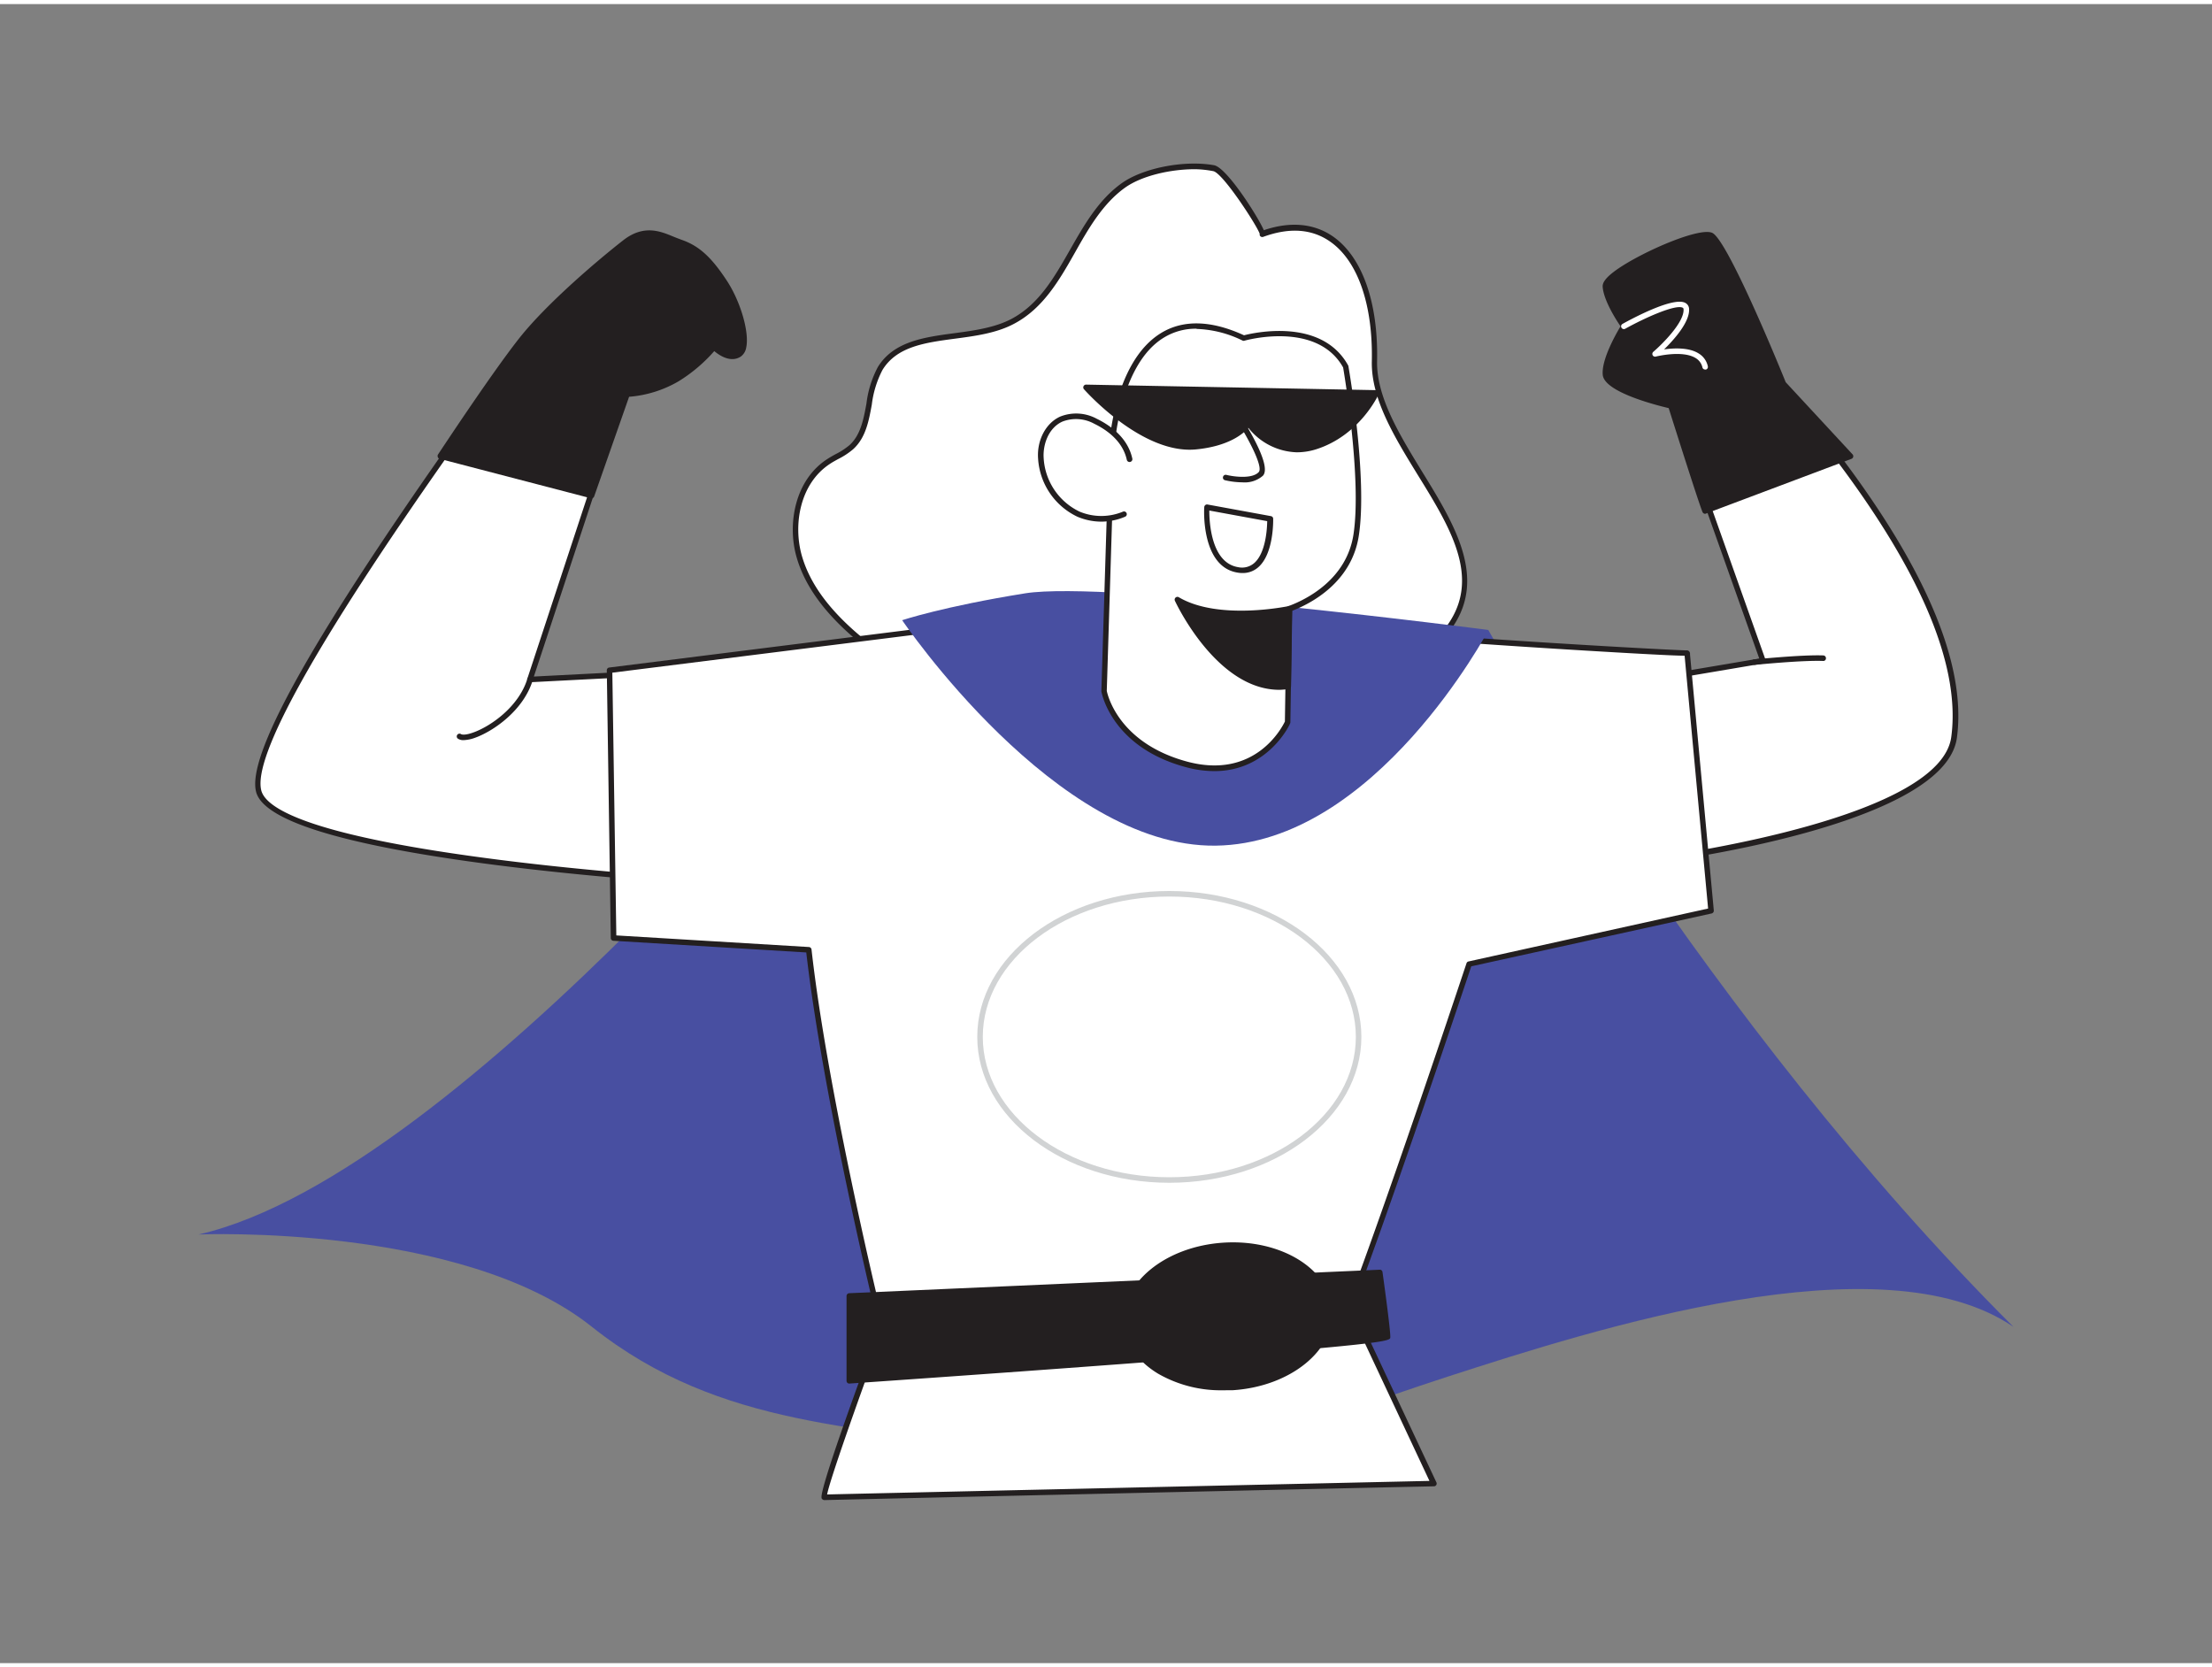 <svg xmlns="http://www.w3.org/2000/svg" viewBox="0 0 400 300" width="406" height="306" class="illustration styles_illustrationTablet__1DWOa"><rect x="0" y="0" width="400" height="300" fill="#808080" stroke="none"/><g id="_143_super_woman_flatline" data-name="#143_super_woman_flatline"><path d="M157.72,119S83.79,211.57,35.91,222.49c0,0,47.58-2.05,71.09,16.67s49.25,17.64,77.4,22.92,50.83-5.28,77.41-13.89,78.52-25.21,102.28-9c-56.11-56-94.92-125.94-94.92-125.94Z" fill="#484fa1"></path><path d="M259.26,267.53S149.59,270,149.07,270c-.91,0,9.14-27.29,9.14-27.29l86-7.34Z" fill="#fff"></path><path d="M149.08,270.52a.62.62,0,0,1-.45-.23c-.2-.27-.72-1,9.11-27.73a.51.51,0,0,1,.43-.33l86-7.34a.48.48,0,0,1,.49.29l15.09,32.14a.5.5,0,0,1-.45.71c-1.09,0-109.28,2.45-110.17,2.49Zm9.49-27.32c-3.37,9.19-8.48,23.56-9,26.3,7.66-.19,98.79-2.22,108.92-2.45l-14.6-31.13Z" fill="#231f20"></path><path d="M241.76,117.79c4.25-2.83,17.64-1.25,20.52-5.43,10.4-15.09-14.06-31.91-13.72-47.83.35-16.53-7-27.86-20.31-23,.46-.16-6.54-11.49-8.8-11.9-4.89-.89-12.39.35-16.33,3.17-8.77,6.29-10.38,19.42-19.94,24.54-7.7,4.13-19.43,1.09-24,8.53-2.68,4.37-1.42,10.79-5.22,14.24a30.5,30.5,0,0,1-4.08,2.57c-5.4,3.48-7.12,11-5.35,17.16S150.83,111,155.8,115.1c23.38,19.2,55.42,20.15,80.95,5.75C238.45,119.89,240.13,118.88,241.76,117.79Z" fill="#fff"></path><path d="M199.8,131.23a69.53,69.53,0,0,1-44.32-15.74c-6.17-5.07-9.91-10.13-11.44-15.5-1.7-5.93-.33-13.92,5.56-17.72.49-.32,1-.61,1.52-.89a12.82,12.82,0,0,0,2.5-1.63c2-1.83,2.52-4.58,3.06-7.5a18.8,18.8,0,0,1,2.07-6.63c2.86-4.65,8.44-5.39,13.84-6.11,3.6-.48,7.33-1,10.35-2.6,4.95-2.65,7.68-7.44,10.57-12.51,2.52-4.42,5.12-9,9.32-12,3.86-2.77,11.35-4.23,16.71-3.26,2.3.41,7.94,9.29,9,11.75,4.84-1.65,9.19-1.23,12.63,1.22,5.21,3.73,8.07,11.9,7.85,22.42-.14,6.5,4.06,13.34,8.13,20,5.78,9.39,11.75,19.09,5.51,28.14-1.75,2.54-6.79,3.08-11.67,3.61-3.55.39-7.23.78-9,2h0c-1.53,1-3.18,2-5,3.07A75.74,75.74,0,0,1,199.8,131.23ZM216.05,29.86c-4.29,0-9.53,1.13-12.64,3.36-4,2.88-6.57,7.35-9,11.67-2.83,5-5.76,10.12-11,12.9-3.19,1.71-7,2.22-10.7,2.71-5.41.72-10.51,1.4-13.12,5.64a18.33,18.33,0,0,0-1.94,6.29c-.54,2.95-1.1,6-3.37,8.06a13.44,13.44,0,0,1-2.69,1.77c-.49.27-1,.54-1.46.85-5.48,3.54-6.73,11-5.14,16.61,1.47,5.16,5.11,10.07,11.12,15,22.39,18.38,53.94,20.61,80.38,5.69,1.85-1,3.48-2,5-3h0c2-1.32,5.6-1.71,9.45-2.12,4.65-.51,9.45-1,10.94-3.19,5.87-8.51.34-17.51-5.53-27-4.14-6.74-8.43-13.71-8.28-20.5.21-10.19-2.5-18.06-7.44-21.58-3.31-2.37-7.41-2.68-12.19-.93h0a.49.49,0,0,1-.64-.29.55.55,0,0,1,0-.25c-.45-1.42-6.65-11-8.4-11.34A18.63,18.63,0,0,0,216.05,29.86Zm25.71,87.93h0ZM228,41.09Zm0,0Zm0,0h0Zm0,0Zm0,0Zm0,0Zm0,0Zm0,0Z" fill="#231f20"></path><path d="M330.4,79.43H304.83l13.95,39.3-17.31,2.93-3,33.27s52.77-6.55,54.89-22.33C355.71,115.23,341.38,93.56,330.4,79.43Z" fill="#fff"></path><path d="M298.48,155.43a.5.5,0,0,1-.35-.14.49.49,0,0,1-.15-.41l3-33.27a.49.49,0,0,1,.42-.44l16.73-2.83L304.36,79.59a.51.51,0,0,1,.06-.45.52.52,0,0,1,.41-.21H330.4a.51.51,0,0,1,.4.19c17.12,22,24.89,40.05,23.07,53.55-2.16,16-53.16,22.48-55.33,22.75Zm3.46-33.34L299,154.35c5.89-.8,51.92-7.5,53.85-21.82,1.77-13.18-5.87-30.87-22.72-52.6H305.54l13.72,38.63a.51.51,0,0,1,0,.42.5.5,0,0,1-.35.24Z" fill="#231f20"></path><path d="M95.83,122.13l13.52-41H80.71c-14.59,20.8-36.11,52.79-33.94,61.22,3,11.76,78.57,16.23,78.57,16.23l-13.61-37.23Z" fill="#fff"></path><path d="M125.34,159.05h0c-.19,0-19.13-1.14-38.19-3.7-25.79-3.47-39.53-7.8-40.84-12.9-1.66-6.46,9.47-26.62,34-61.62a.49.49,0,0,1,.41-.22h28.64a.52.52,0,0,1,.41.21.52.52,0,0,1,.07.45L96.54,121.6l15.16-.78a.49.49,0,0,1,.5.32l13.61,37.23a.51.51,0,0,1-.47.68ZM81,81.6C57,115.75,45.69,136.13,47.25,142.2c.82,3.2,8.43,7.91,40,12.14,16.86,2.27,33.63,3.42,37.36,3.66l-13.22-36.17-15.53.8a.47.47,0,0,1-.42-.19.48.48,0,0,1-.08-.46l13.3-40.38Z" fill="#231f20"></path><path d="M110.23,120.46l58.07-7.29c19-4.79,20.12-5,24.93-4.43,52,5.74,114.35,8.91,111.86,8.62l4.33,46.58-43.76,9.67c-14.71,44-21.48,61.78-21.48,61.78l-85.26,1.87s-9.73-39.94-12.67-66.25L111,168.88Z" fill="#fff"></path><path d="M158.92,237.76a.49.49,0,0,1-.48-.38c-.1-.4-9.67-39.85-12.64-65.89l-34.88-2.11a.5.5,0,0,1-.47-.49l-.72-48.42a.49.49,0,0,1,.43-.5l58.08-7.29c18.92-4.78,20.1-5,25-4.44,50,5.53,108.22,8.55,111.67,8.63a.61.61,0,0,1,.19,0,.57.57,0,0,1,.51.57.8.8,0,0,1,0,.18l4.3,46.28a.52.52,0,0,1-.39.54L266.05,174c-14.49,43.36-21.33,61.35-21.4,61.53a.49.49,0,0,1-.46.32l-85.26,1.87Zm-47.47-69.35,34.83,2.1a.51.51,0,0,1,.47.45c2.75,24.58,11.55,61.59,12.57,65.79l84.51-1.85c1-2.57,7.86-21,21.36-61.45a.48.48,0,0,1,.36-.33l43.33-9.57-4.25-45.72c-1.21,0-3.88-.12-9.82-.45-4.59-.26-14.13-.81-26.54-1.66-19.52-1.33-48.39-3.53-75.09-6.49-4.78-.53-5.94-.32-24.76,4.43l-57.69,7.24Z" fill="#231f20"></path><path d="M163.14,111.41s27.79,41.14,56.69,40.77,49.34-39,49.34-39-69-9-83.78-6.63S163.14,111.41,163.14,111.41Z" fill="#484fa1"></path><path d="M233.18,109.38l-.31,20.5s-5,11.22-18.35,7.61-14.86-13.29-14.86-13.29L201,80.88s1.26-31,23.95-20.46c0,0,13.44-3.91,18.43,5.16,0,0,3.47,20,1.88,30.45C243.72,106.13,233.36,109.23,233.18,109.38Z" fill="#fff"></path><path d="M219.58,138.7a19.85,19.85,0,0,1-5.19-.73c-13.52-3.66-15.21-13.59-15.23-13.69l1.34-43.42c0-.65.75-16.06,9.46-21.38,4-2.45,9.08-2.31,15,.41,1.67-.43,14-3.27,18.83,5.45a.75.75,0,0,1,.05.16c.14.82,3.47,20.21,1.88,30.6-1.3,8.58-8.81,12.36-12.08,13.62l-.3,20.17a.41.41,0,0,1-.05.19C233.28,130.19,229.37,138.7,219.58,138.7Zm-3.21-80a11,11,0,0,0-5.89,1.6c-8.26,5-9,20.41-9,20.56l-1.34,43.32s1.62,9.3,14.49,12.79c12.3,3.32,17.19-6.14,17.72-7.24l.31-20.4a.49.49,0,0,1,.19-.39,1.43,1.43,0,0,1,.36-.16c3.06-1.16,10.29-4.74,11.54-12.87,1.51-9.89-1.63-28.79-1.87-30.2-4.76-8.51-17.68-4.89-17.81-4.85a.53.53,0,0,1-.35,0A20.16,20.16,0,0,0,216.37,58.74Zm16.5,71.14h0Z" fill="#231f20"></path><path d="M204.24,82.3c-.7-3.23-3.27-5.46-6.17-6.87a7.37,7.37,0,0,0-6.18-.38c-2.58,1.17-3.87,4.27-3.67,7.1A12,12,0,0,0,195,92.24a10.79,10.79,0,0,0,8.22.05" fill="#fff"></path><path d="M199.2,93.59a11.2,11.2,0,0,1-4.37-.89,12.47,12.47,0,0,1-7.11-10.52c-.24-3.3,1.39-6.42,4-7.59a7.8,7.8,0,0,1,6.6.39c2.48,1.21,5.62,3.44,6.44,7.21a.5.5,0,1,1-1,.21c-.74-3.38-3.61-5.41-5.9-6.52a6.84,6.84,0,0,0-5.75-.38c-2.57,1.17-3.55,4.25-3.38,6.61a11.45,11.45,0,0,0,6.5,9.67,10.2,10.2,0,0,0,7.84,0,.5.5,0,0,1,.65.27.49.49,0,0,1-.27.65A11.09,11.09,0,0,1,199.2,93.59Z" fill="#231f20"></path><path d="M222.52,72.63S229.66,83.1,228,84.94s-6.36.68-6.36.68" fill="#fff"></path><path d="M224.67,86.48a14.31,14.31,0,0,1-3.15-.38.48.48,0,0,1-.36-.6.5.5,0,0,1,.6-.37c1.23.31,4.68.81,5.87-.52.87-1-2.19-6.82-5.52-11.7a.49.49,0,0,1,.13-.69.51.51,0,0,1,.7.13c1.72,2.53,7.22,11,5.44,12.93A5,5,0,0,1,224.67,86.48Z" fill="#231f20"></path><path d="M233.18,109.38s-12.81,2.76-20.26-1.65c0,0,8.06,17.32,20,15.7Z" fill="#231f20"></path><path d="M231.36,124c-11.27,0-18.58-15.42-18.9-16.1a.5.5,0,0,1,.12-.58.5.5,0,0,1,.59-.06c7.2,4.26,19.77,1.62,19.9,1.59a.53.53,0,0,1,.42.1.51.51,0,0,1,.19.4l-.22,14a.5.5,0,0,1-.43.49A11.91,11.91,0,0,1,231.36,124Zm-17.28-15.15c2.17,4,9.08,15,18.39,14.1l.2-13C230.17,110.45,220.76,111.9,214.08,108.89Z" fill="#231f20"></path><path d="M224.68,102.88a4.8,4.8,0,0,1-.91-.08c-6.56-1.07-6.05-11.41-6-11.85a.52.52,0,0,1,.19-.36.48.48,0,0,1,.4-.1l11.46,2.1a.48.48,0,0,1,.41.48c0,.25.14,6.29-2.69,8.76A4.17,4.17,0,0,1,224.68,102.88Zm-6-11.3c0,2.11.33,9.44,5.21,10.24a3.35,3.35,0,0,0,2.91-.74c2.1-1.83,2.33-6.23,2.35-7.58Z" fill="#231f20"></path><path d="M153.62,233.61l0,15.34s97.31-6.67,97.37-7.89-1.41-11.7-1.41-11.7Z" fill="#231f20"></path><path d="M153.58,249.45a.51.51,0,0,1-.34-.13.52.52,0,0,1-.16-.37l0-15.34a.51.51,0,0,1,.48-.5l95.92-4.25a.48.48,0,0,1,.52.43c.15,1.08,1.47,10.56,1.41,11.79,0,.7-.06,1.21-49.17,4.88-24.06,1.8-48.42,3.47-48.67,3.49Zm.54-15.36,0,14.33c26-1.79,91.47-6.48,96.36-7.69-.08-1.64-.92-7.91-1.33-10.85Z" fill="#231f20"></path><ellipse cx="222.07" cy="237.26" rx="18.4" ry="12.87" transform="translate(-14.92 14.9) rotate(-3.72)" fill="#231f20"></ellipse><path d="M221.17,250.66a22.74,22.74,0,0,1-11.75-3c-3.77-2.28-6-5.52-6.21-9.12-.47-7.36,7.6-13.89,18-14.57s19.25,4.76,19.72,12.12h0c.48,7.35-7.59,13.89-18,14.56Q222.06,250.66,221.17,250.66Zm1.79-25.8c-.56,0-1.12,0-1.69.06-9.85.64-17.5,6.7-17.06,13.5.21,3.27,2.25,6.23,5.73,8.34a22.34,22.34,0,0,0,12.94,2.85c9.84-.64,17.5-6.7,17.05-13.51h0C239.52,229.69,232.06,224.86,223,224.86Z" fill="#231f20"></path><path d="M83.07,132.43c1.67,1.1,10.57-3.2,12.76-10.3" fill="#fff"></path><path d="M83.82,133.1a1.76,1.76,0,0,1-1-.26.49.49,0,0,1-.14-.69.5.5,0,0,1,.69-.14c.18.12.86.2,2.23-.3,3.06-1.09,8.19-4.59,9.77-9.72a.49.49,0,0,1,.63-.33.5.5,0,0,1,.33.62c-1.69,5.49-7.15,9.21-10.4,10.38A6.78,6.78,0,0,1,83.82,133.1Z" fill="#231f20"></path><path d="M211.45,213.14c-19.15,0-34.73-11.83-34.73-26.38s15.58-26.38,34.73-26.38,34.73,11.83,34.73,26.38S230.6,213.14,211.45,213.14Zm0-51.76c-18.6,0-33.73,11.39-33.73,25.38s15.13,25.38,33.73,25.38,33.73-11.39,33.73-25.38S230.05,161.38,211.45,161.38Z" fill="#d1d3d4"></path><path d="M317.25,119.49a.49.49,0,0,1-.5-.45.5.5,0,0,1,.45-.55c.35,0,8.6-.86,12.51-.71a.5.5,0,0,1,.48.52.47.47,0,0,1-.52.48c-3.83-.15-12.29.7-12.37.71Z" fill="#231f20"></path><path d="M79.64,81.76,107,88.87l6.43-18.37a20.49,20.49,0,0,0,9-2.75A27.14,27.14,0,0,0,129.14,62s2.52,2.63,4.56,1.32S134,54.79,131,50.26s-5.21-6.25-8-7.2-5.83-3.19-10,0S99.4,54.24,94.27,60.77,79.64,81.76,79.64,81.76Z" fill="#231f20"></path><path d="M107,89.37l-.12,0L79.52,82.24a.47.47,0,0,1-.34-.3.51.51,0,0,1,0-.45c.1-.15,9.58-14.55,14.66-21S108.47,46,112.75,42.67c3.67-2.83,6.64-1.61,9-.63.48.2,1,.39,1.41.55,3.18,1.08,5.42,3.08,8.26,7.4,2.5,3.8,4.11,9.35,3.52,12.11a2.5,2.5,0,0,1-1,1.65c-1.85,1.18-3.92-.28-4.78-1a28.25,28.25,0,0,1-6.45,5.46,21,21,0,0,1-8.95,2.8l-6.31,18A.51.51,0,0,1,107,89.37ZM80.44,81.45l26.24,6.82L113,70.33a.51.51,0,0,1,.45-.33,20.17,20.17,0,0,0,8.8-2.67,26.83,26.83,0,0,0,6.53-5.64.54.54,0,0,1,.37-.19.51.51,0,0,1,.39.15s2.27,2.32,3.93,1.25a1.58,1.58,0,0,0,.56-1c.53-2.5-1-7.81-3.38-11.35-3.08-4.69-5.25-6.16-7.74-7-.48-.17-1-.37-1.47-.57-2.37-1-4.82-2-8,.49-4.25,3.27-13.62,11.16-18.69,17.62C90.19,66.78,82.28,78.68,80.44,81.45Z" fill="#231f20"></path><path d="M308.34,91.67c-.36-.54-6.2-19-6.2-19S290.63,70,290.33,67s3.32-8.76,3.32-8.76-3.2-4.51-3.34-7.23,16.48-10.4,19.11-9.2,13.06,26.77,13.06,26.77l12.19,13.18Z" fill="#231f20"></path><path d="M308.34,92.17a.51.51,0,0,1-.42-.22c-.36-.55-4.7-14.25-6.17-18.89-2.49-.59-11.61-2.93-11.92-6-.28-2.79,2.48-7.57,3.22-8.8-.71-1-3.12-4.75-3.24-7.21,0-.55.25-1.48,2.91-3.28,4.7-3.17,14.62-7.45,16.91-6.4,2.65,1.22,11.45,22.46,13.28,27L335,81.42a.51.51,0,0,1,.12.46.52.52,0,0,1-.31.35l-26.34,9.91A.47.47,0,0,1,308.34,92.17Zm.28-50c-2.62,0-10.83,3.37-15.34,6.42-2.43,1.64-2.47,2.33-2.47,2.4.13,2.54,3.22,6.91,3.25,7a.5.5,0,0,1,0,.55c0,.06-3.52,5.64-3.24,8.45.19,1.94,7.11,4.21,11.42,5.2a.46.46,0,0,1,.37.33c2.09,6.64,5.22,16.43,6,18.55l25.19-9.48L322.11,68.92a.46.46,0,0,1-.09-.15c-4-9.81-11-25.68-12.81-26.5A1.53,1.53,0,0,0,308.62,42.17Z" fill="#231f20"></path><path d="M308.34,66.08a.49.49,0,0,1-.49-.39A2.63,2.63,0,0,0,306.61,64c-2.41-1.47-7.14-.27-7.19-.26a.5.5,0,0,1-.57-.25.51.51,0,0,1,.12-.61c1.57-1.34,5.6-5.33,5.47-7.67,0-.2-.08-.26-.15-.3-1.25-.68-6.83,1.81-10.4,3.8a.5.5,0,1,1-.48-.88c1.51-.84,9.18-5,11.36-3.79a1.27,1.27,0,0,1,.67,1.11c.13,2.37-2.77,5.58-4.52,7.29,1.75-.24,4.44-.38,6.21.71a3.58,3.58,0,0,1,1.7,2.35.5.5,0,0,1-.38.6Z" fill="#fff"></path><path d="M248.87,70.32l-52.48-1S206.71,80.93,216.2,80c7.54-.72,9.55-4.23,9.55-4.23s4.32,6.65,12.06,4.23S248.87,70.32,248.87,70.32Z" fill="#231f20"></path><path d="M234.51,81.05a11.61,11.61,0,0,1-8.76-4.42c-.94,1.08-3.58,3.33-9.51,3.9-9.63.91-19.8-10.4-20.22-10.88a.49.49,0,0,1-.08-.55.5.5,0,0,1,.45-.29h0l52.48,1a.5.5,0,0,1,.45.71c-.14.3-3.5,7.52-11.37,10A11.63,11.63,0,0,1,234.51,81.05Zm-8.76-5.75a.49.49,0,0,1,.42.23c.17.25,4.22,6.3,11.49,4,6.05-1.89,9.35-6.9,10.39-8.75l-50.48-1c2.6,2.63,11,10.41,18.58,9.69,7.14-.68,9.15-4,9.17-4a.48.48,0,0,1,.42-.25Z" fill="#231f20"></path></g></svg>